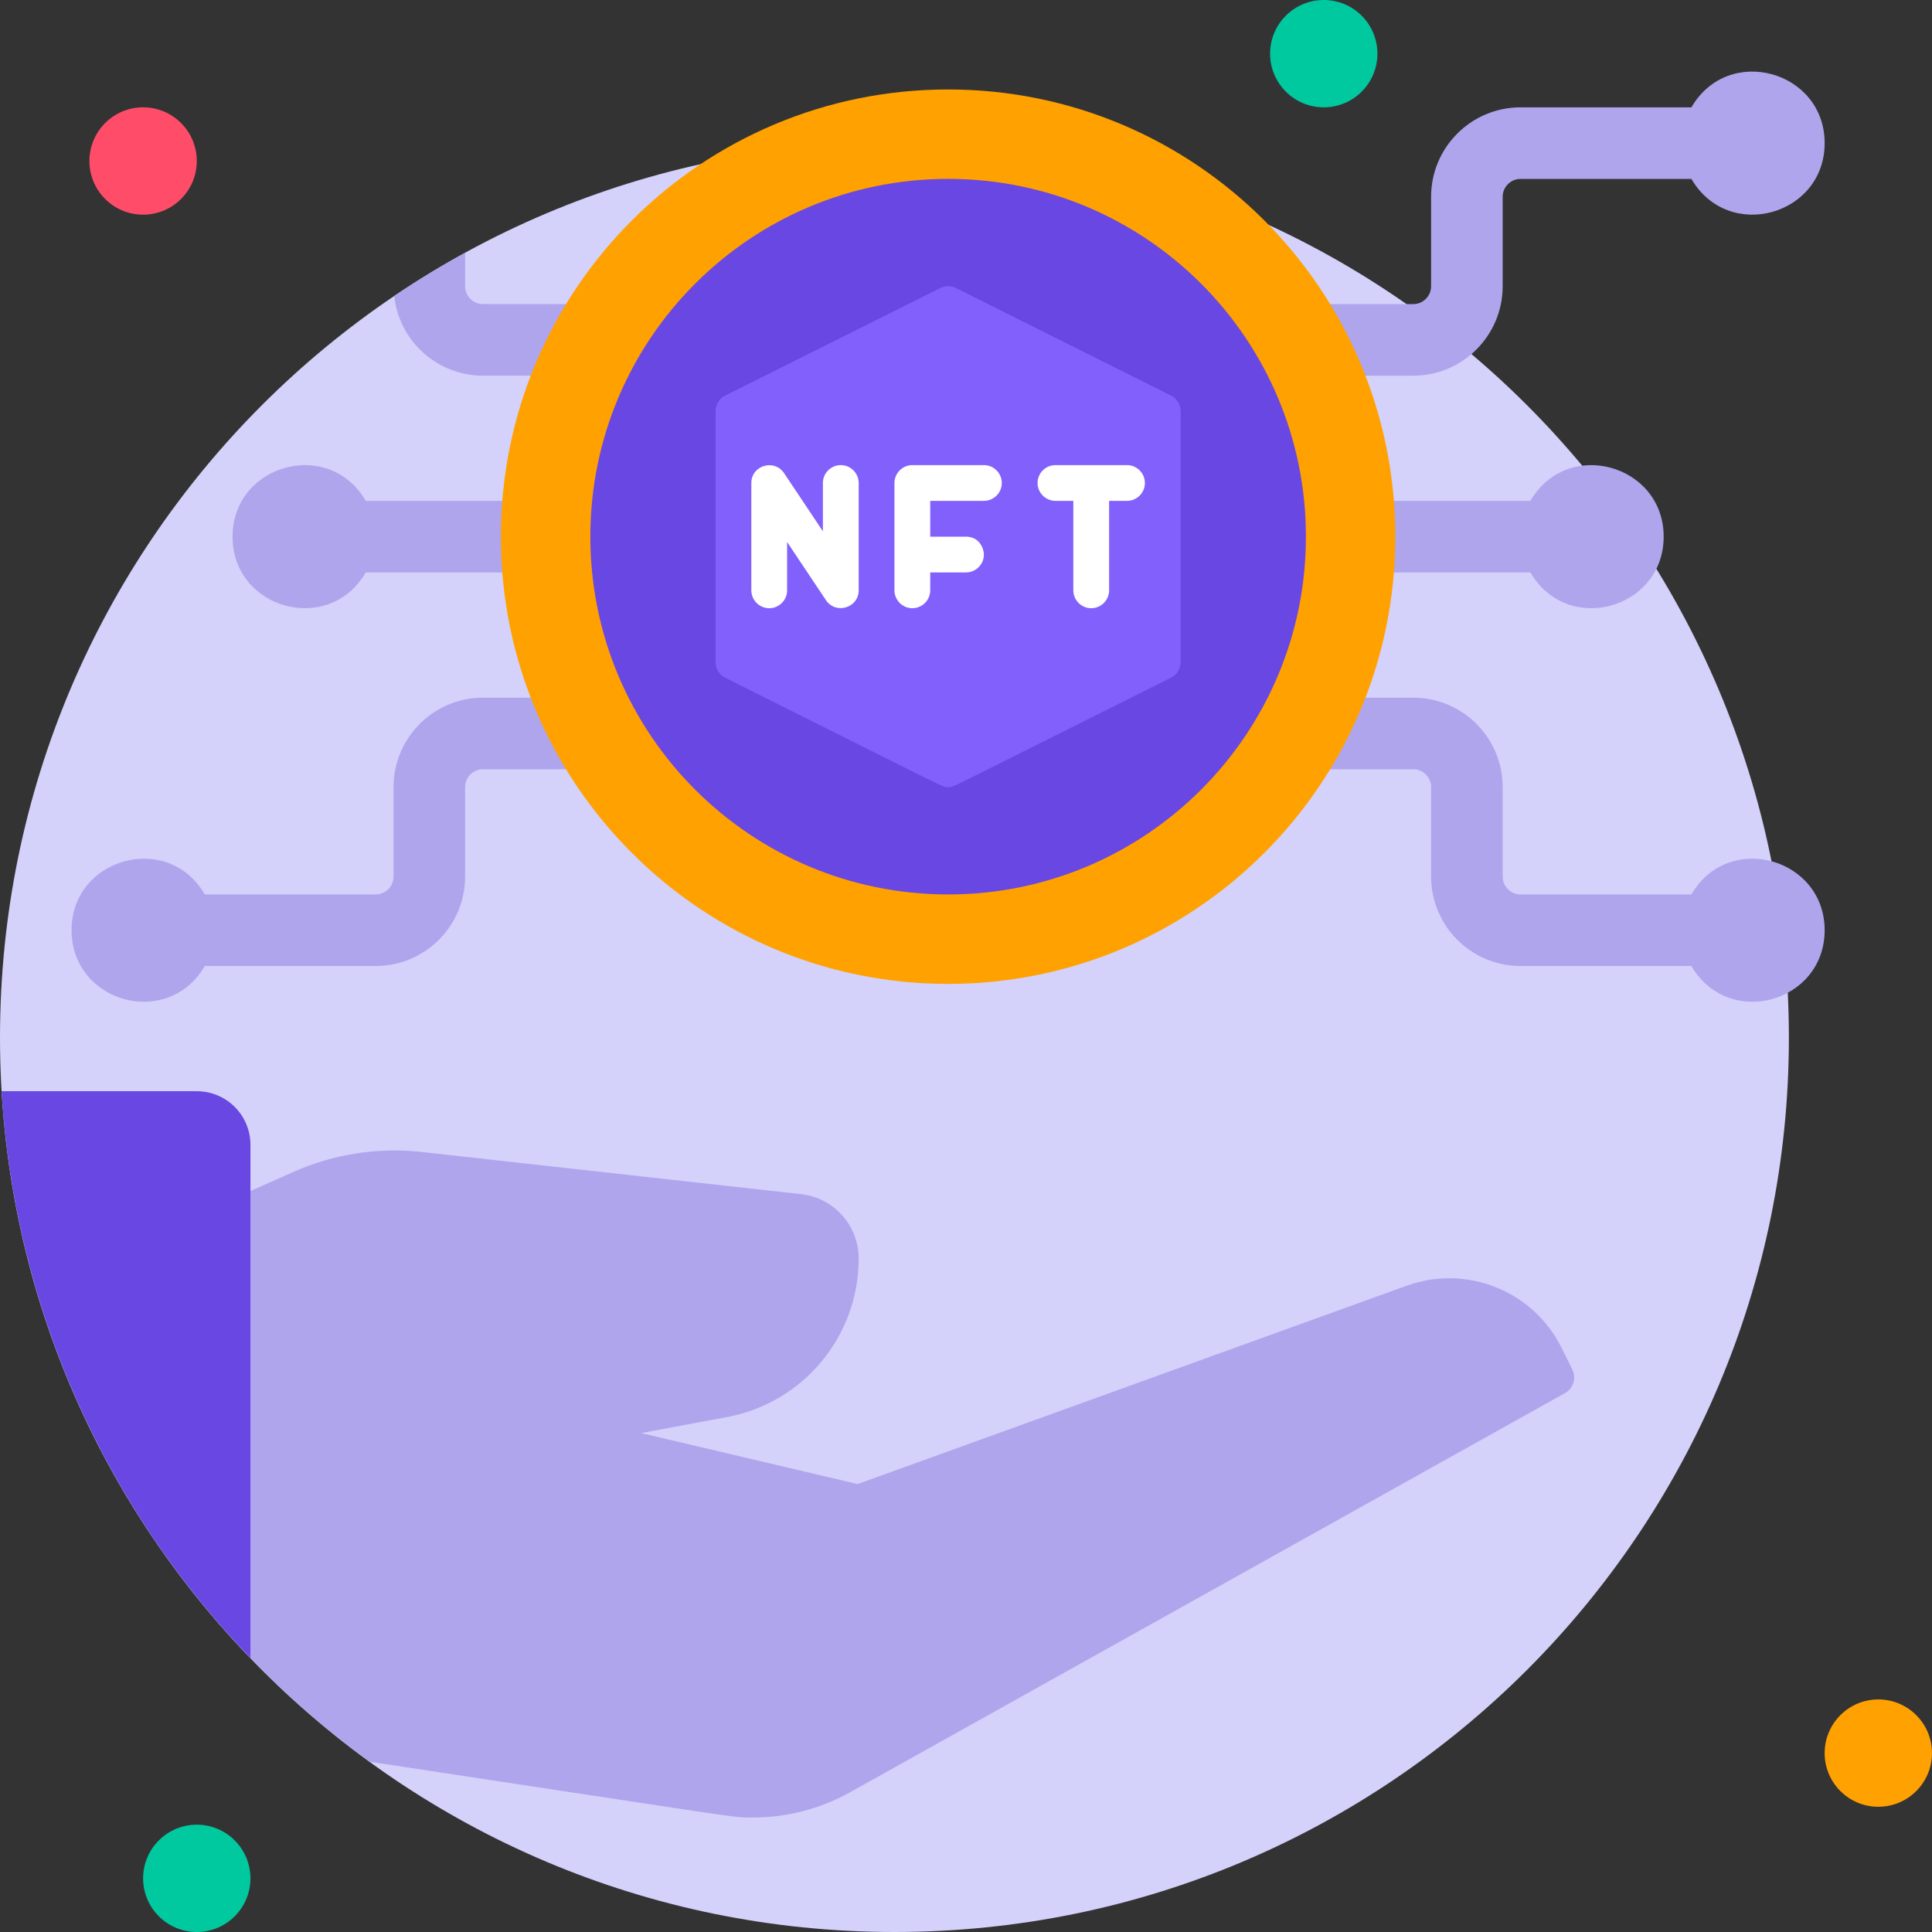 <svg width="80" height="80" viewBox="0 0 80 80" fill="none" xmlns="http://www.w3.org/2000/svg">
<rect x="0" y="0" width="80" height="80" fill="#333333" stroke="none"/>
<g id="Image" clip-path="url(#clip0_3413_15784)">
<path id="Vector" d="M37.037 80C57.492 80 74.074 63.418 74.074 42.963C74.074 22.508 57.492 5.926 37.037 5.926C16.582 5.926 0 22.508 0 42.963C0 63.418 16.582 80 37.037 80Z" fill="#D4D1FB"/>
<path id="Vector_2" d="M68.889 22.222C68.889 25.215 64.911 26.341 63.37 23.703H53.333C52.518 23.703 51.852 23.037 51.852 22.222C51.852 21.407 52.518 20.741 53.333 20.741H63.37C64.903 18.104 68.889 19.23 68.889 22.222Z" fill="#AFA5ED"/>
<path id="Vector_3" d="M75.555 5.926C75.555 8.919 71.578 10.045 70.037 7.408H62.963C62.555 7.408 62.222 7.741 62.222 8.148V11.852C62.222 13.896 60.563 15.556 58.518 15.556H53.333C52.518 15.556 51.852 14.889 51.852 14.074C51.852 13.259 52.518 12.593 53.333 12.593H58.518C58.926 12.593 59.259 12.259 59.259 11.852V8.148C59.259 6.104 60.918 4.445 62.963 4.445H70.037C71.57 1.808 75.555 2.934 75.555 5.926Z" fill="#AFA5ED"/>
<path id="Vector_4" d="M62.222 32.592V36.296C62.222 36.703 62.555 37.037 62.963 37.037H70.037C71.57 34.4 75.555 35.526 75.555 38.518C75.555 41.511 71.578 42.637 70.037 40H62.963C60.918 40 59.259 38.34 59.259 36.296V32.592C59.259 32.185 58.926 31.852 58.518 31.852H53.333C52.518 31.852 51.852 31.185 51.852 30.37C51.852 29.555 52.518 28.889 53.333 28.889H58.518C60.563 28.889 62.222 30.548 62.222 32.592Z" fill="#AFA5ED"/>
<path id="Vector_5" d="M9.629 22.222C9.629 25.215 13.607 26.341 15.147 23.703H25.184C25.999 23.703 26.666 23.037 26.666 22.222C26.666 21.407 25.999 20.741 25.184 20.741H15.147C13.614 18.104 9.629 19.23 9.629 22.222Z" fill="#AFA5ED"/>
<path id="Vector_6" d="M26.667 14.074C26.667 14.888 26 15.555 25.185 15.555H20C18.096 15.555 16.519 14.111 16.326 12.259C17.274 11.614 18.252 11.022 19.259 10.474V11.851C19.259 12.259 19.593 12.592 20 12.592H25.185C26 12.592 26.667 13.259 26.667 14.074Z" fill="#AFA5ED"/>
<path id="Vector_7" d="M16.296 32.592V36.296C16.296 36.703 15.963 37.037 15.556 37.037H8.481C6.948 34.4 2.963 35.526 2.963 38.518C2.963 41.511 6.941 42.637 8.481 40H15.556C17.6 40 19.259 38.34 19.259 36.296V32.592C19.259 32.185 19.593 31.852 20 31.852H25.185C26 31.852 26.667 31.185 26.667 30.37C26.667 29.555 26 28.889 25.185 28.889H20C17.956 28.889 16.296 30.548 16.296 32.592Z" fill="#AFA5ED"/>
<path id="Vector_8" d="M39.259 40.741C49.486 40.741 57.777 32.45 57.777 22.223C57.777 11.995 49.486 3.704 39.259 3.704C29.031 3.704 20.74 11.995 20.74 22.223C20.74 32.45 29.031 40.741 39.259 40.741Z" fill="#FFA100"/>
<path id="Vector_9" d="M39.26 37.037C47.442 37.037 54.075 30.404 54.075 22.222C54.075 14.04 47.442 7.407 39.26 7.407C31.078 7.407 24.445 14.04 24.445 22.222C24.445 30.404 31.078 37.037 39.26 37.037Z" fill="#6947E2"/>
<path id="Vector_10" d="M48.888 17.037V27.407C48.888 27.689 48.733 27.948 48.481 28.066C38.77 32.918 39.503 32.592 39.258 32.592C39.014 32.592 39.718 32.911 30.036 28.066C29.785 27.948 29.629 27.689 29.629 27.407V17.037C29.629 16.755 29.785 16.496 30.036 16.377L38.925 11.933C39.133 11.822 39.385 11.822 39.592 11.933L48.481 16.377C48.733 16.496 48.888 16.755 48.888 17.037Z" fill="#8260FC"/>
<g id="Group">
<path id="Vector_11" d="M34.815 19.259C34.408 19.259 34.074 19.592 34.074 20V22L32.467 19.592C32.059 18.985 31.111 19.274 31.111 20V24.444C31.111 24.851 31.445 25.185 31.852 25.185C32.26 25.185 32.593 24.851 32.593 24.444V22.444L34.2 24.851C34.608 25.459 35.556 25.17 35.556 24.444V20C35.556 19.592 35.222 19.259 34.815 19.259Z" fill="white"/>
<path id="Vector_12" d="M40.741 19.259H37.778C37.37 19.259 37.037 19.592 37.037 20V24.444C37.037 24.851 37.37 25.185 37.778 25.185C38.185 25.185 38.519 24.851 38.519 24.444V23.703H40C40.407 23.703 40.741 23.37 40.741 22.962C40.741 22.748 40.578 22.222 40 22.222H38.519V20.74H40.741C41.148 20.74 41.482 20.407 41.482 20C41.482 19.592 41.148 19.259 40.741 19.259Z" fill="white"/>
<path id="Vector_13" d="M46.667 19.259H43.704C43.296 19.259 42.963 19.592 42.963 20C42.963 20.407 43.296 20.74 43.704 20.74H44.444V24.444C44.444 24.851 44.778 25.185 45.185 25.185C45.593 25.185 45.926 24.851 45.926 24.444V20.74H46.667C47.074 20.74 47.407 20.407 47.407 20C47.407 19.592 47.074 19.259 46.667 19.259Z" fill="white"/>
</g>
<path id="Vector_14" d="M64.808 57.682L35.171 74.23C33.949 74.904 32.571 75.26 31.186 75.26C30.29 75.26 31.297 75.371 15.305 72.948C12.386 70.83 9.638 68.156 7.408 65.171V51.111C7.408 50.815 7.579 50.556 7.845 50.437L12.134 48.534C13.808 47.785 15.66 47.497 17.49 47.704L33.156 49.445C34.527 49.593 35.556 50.741 35.556 52.119C35.556 55.326 33.267 58.082 30.119 58.674L26.549 59.341L35.512 61.452L58.253 53.237C60.727 52.349 63.475 53.445 64.653 55.793L65.105 56.704C65.282 57.06 65.149 57.489 64.808 57.682Z" fill="#AFA5ED"/>
<path id="Vector_15" d="M5.925 8.889C7.153 8.889 8.148 7.894 8.148 6.667C8.148 5.439 7.153 4.444 5.925 4.444C4.698 4.444 3.703 5.439 3.703 6.667C3.703 7.894 4.698 8.889 5.925 8.889Z" fill="#FF4D69"/>
<path id="Vector_16" d="M54.814 4.444C56.041 4.444 57.036 3.45 57.036 2.222C57.036 0.995 56.041 0 54.814 0C53.587 0 52.592 0.995 52.592 2.222C52.592 3.45 53.587 4.444 54.814 4.444Z" fill="#00C99F"/>
<path id="Vector_17" d="M77.777 74.815C79.004 74.815 79.999 73.82 79.999 72.592C79.999 71.365 79.004 70.37 77.777 70.37C76.55 70.37 75.555 71.365 75.555 72.592C75.555 73.82 76.55 74.815 77.777 74.815Z" fill="#FFA100"/>
<path id="Vector_18" d="M8.148 80C9.375 80 10.37 79.005 10.37 77.778C10.37 76.551 9.375 75.556 8.148 75.556C6.921 75.556 5.926 76.551 5.926 77.778C5.926 79.005 6.921 80 8.148 80Z" fill="#00C99F"/>
<path id="Vector_19" d="M10.37 47.408V68.652C4.318 62.386 0.6 54.104 0.066 45.185H8.148C9.378 45.185 10.37 46.178 10.37 47.408Z" fill="#6947E2"/>
</g>
<defs>
<clipPath id="clip0_3413_15784">
<rect width="80" height="80" fill="white"/>
</clipPath>
</defs>
</svg>
